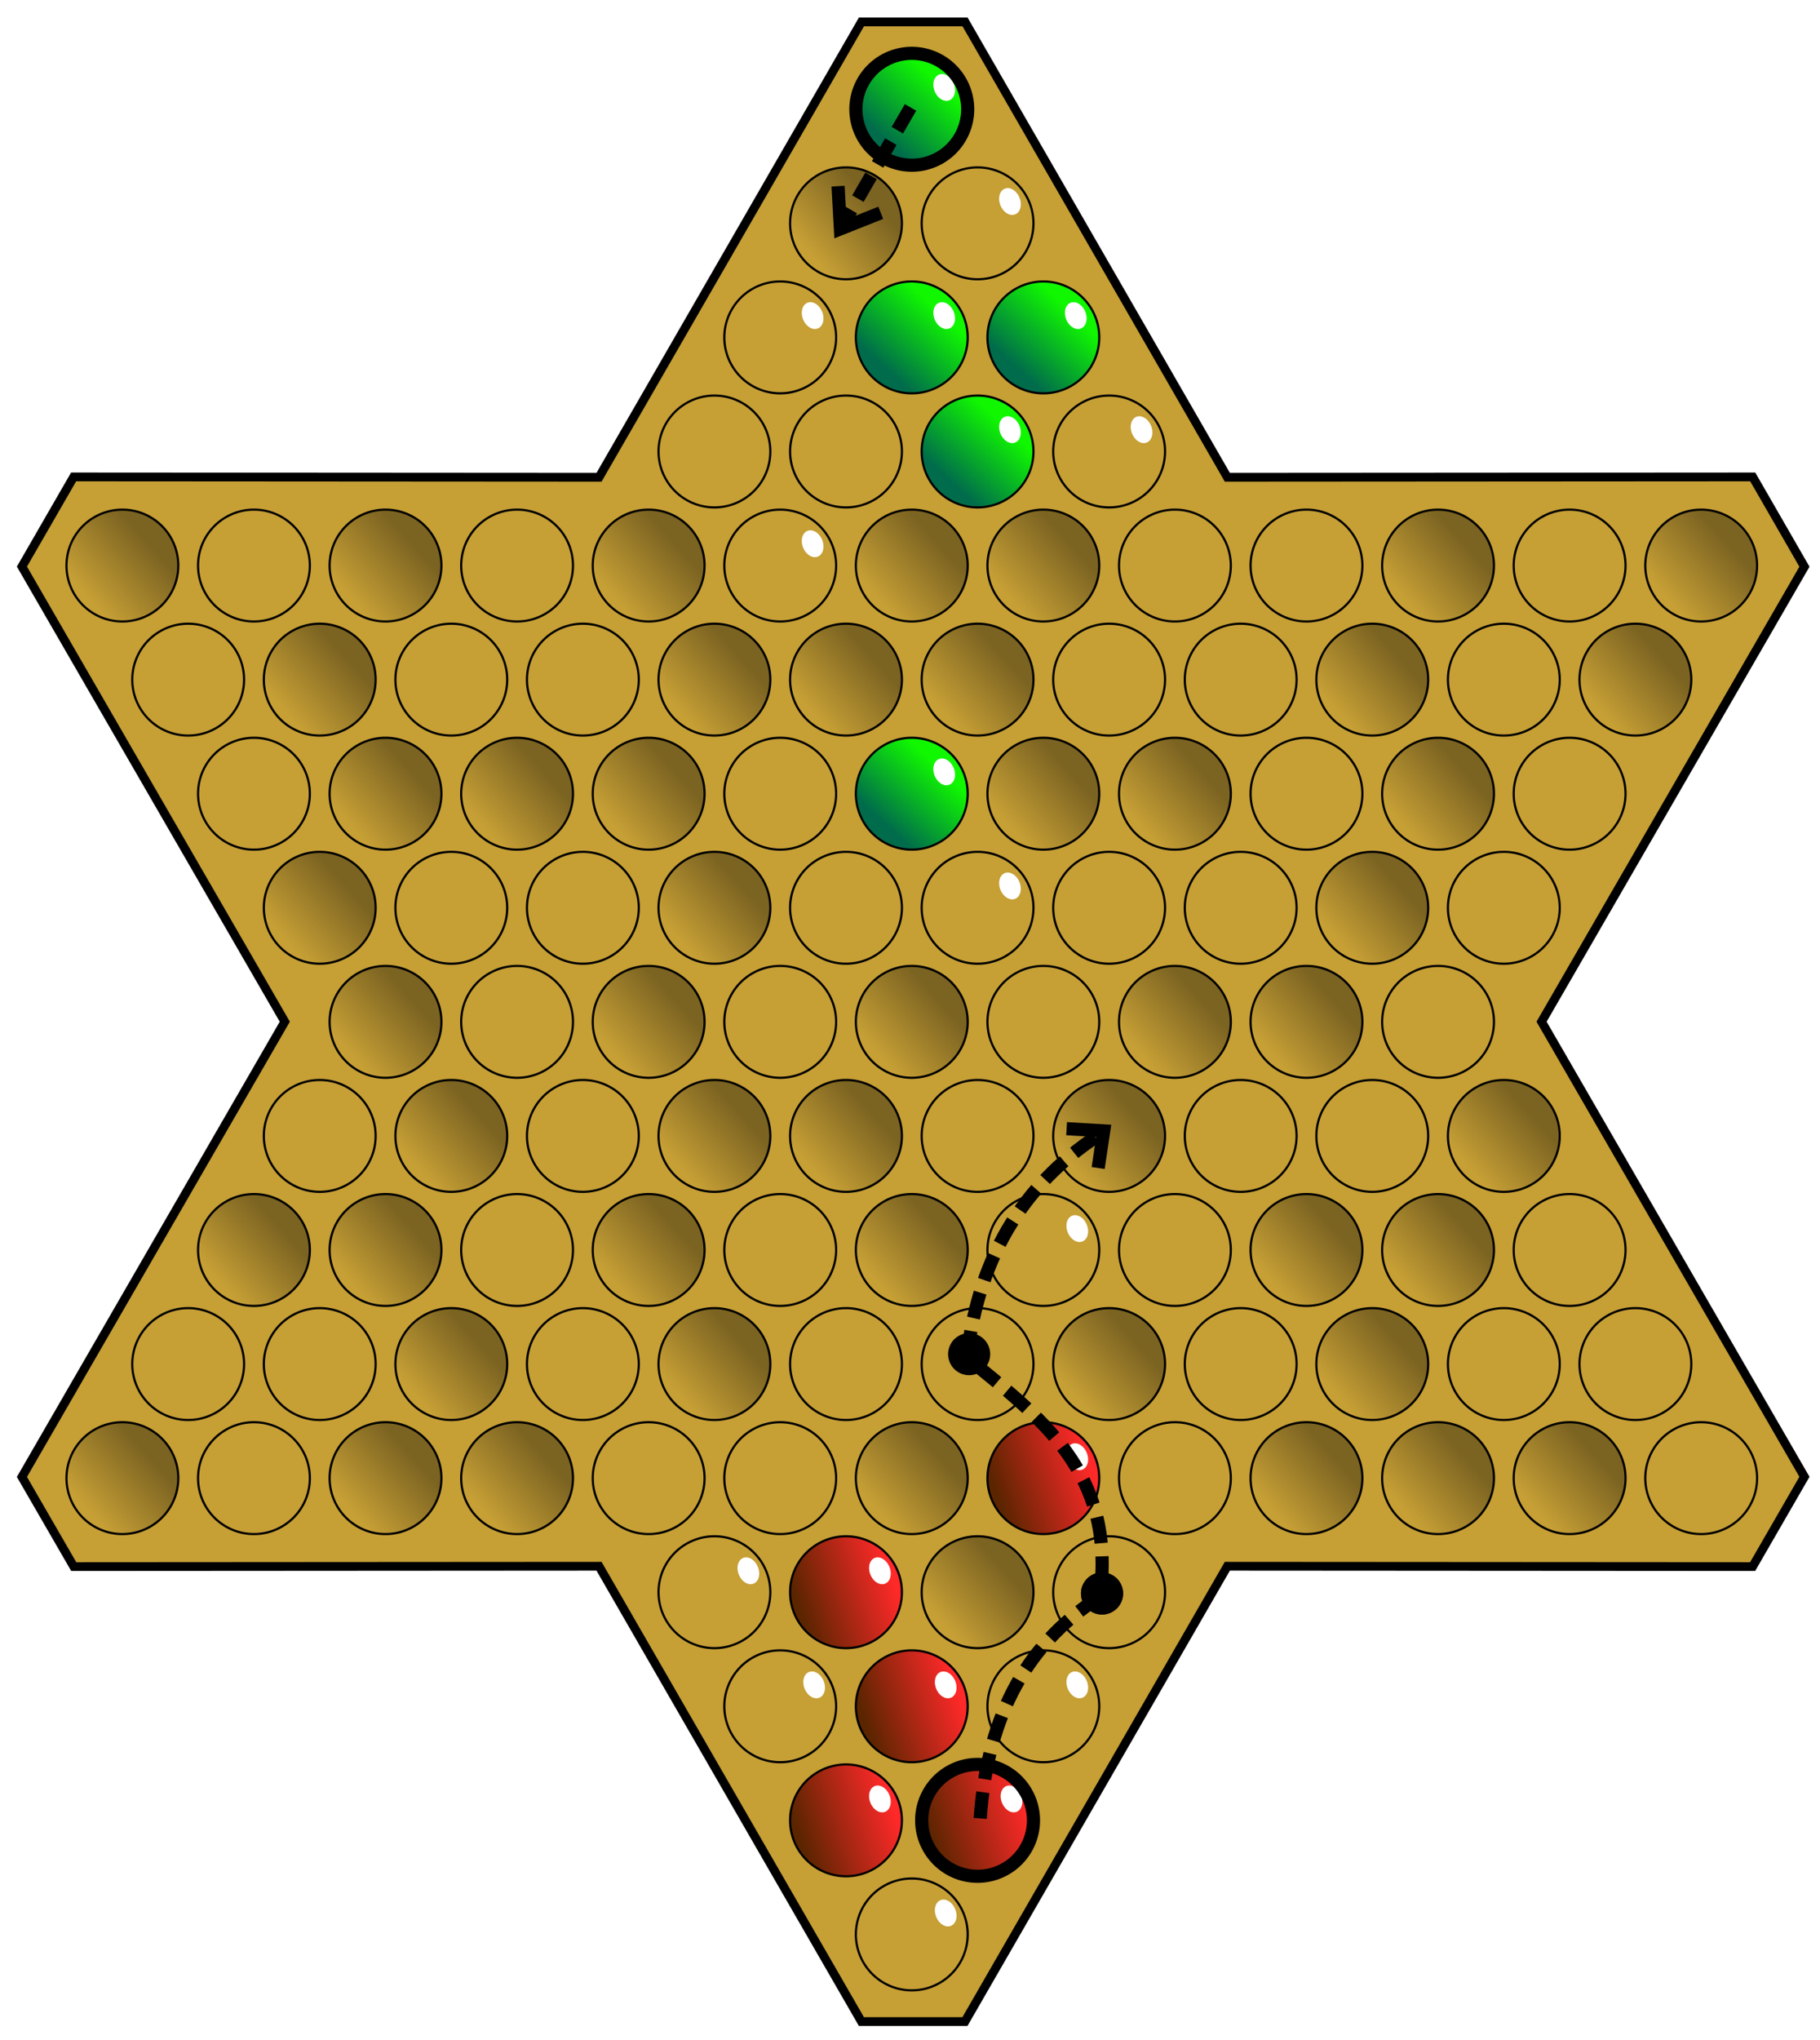 <?xml version="1.0" encoding="UTF-8" standalone="no"?>
<!-- Created with Inkscape (http://www.inkscape.org/) -->
<svg
   xmlns:dc="http://purl.org/dc/elements/1.1/"
   xmlns:cc="http://creativecommons.org/ns#"
   xmlns:rdf="http://www.w3.org/1999/02/22-rdf-syntax-ns#"
   xmlns:svg="http://www.w3.org/2000/svg"
   xmlns="http://www.w3.org/2000/svg"
   xmlns:xlink="http://www.w3.org/1999/xlink"
   xmlns:sodipodi="http://sodipodi.sourceforge.net/DTD/sodipodi-0.dtd"
   xmlns:inkscape="http://www.inkscape.org/namespaces/inkscape"
   width="415"
   height="465"
   id="svg3634"
   sodipodi:version="0.32"
   inkscape:version="0.46"
   sodipodi:docname="kiinanshakki.svg"
   inkscape:output_extension="org.inkscape.output.svg.inkscape"
   version="1.0">
  <defs
     id="defs3636">
    <linearGradient
       id="linearGradient5005">
      <stop
         style="stop-color:#000000;stop-opacity:0.381;"
         offset="0"
         id="stop5007" />
      <stop
         style="stop-color:#000000;stop-opacity:0;"
         offset="1"
         id="stop5009" />
    </linearGradient>
    <linearGradient
       id="linearGradient4760">
      <stop
         style="stop-color:#5b2500;stop-opacity:1;"
         offset="0"
         id="stop4762" />
      <stop
         style="stop-color:#ff2929;stop-opacity:1;"
         offset="1"
         id="stop4764" />
    </linearGradient>
    <linearGradient
       id="linearGradient4708">
      <stop
         style="stop-color:#006c4b;stop-opacity:1;"
         offset="0"
         id="stop4710" />
      <stop
         style="stop-color:#10f700;stop-opacity:1;"
         offset="1"
         id="stop4712" />
    </linearGradient>
    <linearGradient
       inkscape:collect="always"
       xlink:href="#linearGradient5005"
       id="linearGradient5011"
       x1="144.013"
       y1="358.967"
       x2="358.287"
       y2="263.002"
       gradientUnits="userSpaceOnUse" />
    <filter
       inkscape:collect="always"
       id="filter4695"
       x="-0.242"
       width="1.485"
       y="-0.265"
       height="1.53">
      <feGaussianBlur
         inkscape:collect="always"
         stdDeviation="0.458"
         id="feGaussianBlur4697" />
    </filter>
    <filter
       inkscape:collect="always"
       id="filter4881"
       x="-0.248"
       width="1.496"
       y="-0.271"
       height="1.542">
      <feGaussianBlur
         inkscape:collect="always"
         stdDeviation="0.469"
         id="feGaussianBlur4883" />
    </filter>
    <linearGradient
       inkscape:collect="always"
       xlink:href="#linearGradient5005"
       id="linearGradient4955"
       gradientUnits="userSpaceOnUse"
       x1="227.427"
       y1="121.745"
       x2="215.063"
       y2="132.747" />
    <linearGradient
       inkscape:collect="always"
       xlink:href="#linearGradient4760"
       id="linearGradient4957"
       gradientUnits="userSpaceOnUse"
       x1="213.277"
       y1="130.198"
       x2="232.122"
       y2="123.896" />
    <linearGradient
       inkscape:collect="always"
       xlink:href="#linearGradient4708"
       id="linearGradient4959"
       gradientUnits="userSpaceOnUse"
       x1="217.91"
       y1="133.931"
       x2="228.59"
       y2="122.46" />
  </defs>
  <sodipodi:namedview
     id="base"
     pagecolor="#ffffff"
     bordercolor="#666666"
     borderopacity="1.0"
     gridtolerance="10000"
     guidetolerance="10"
     objecttolerance="10"
     inkscape:pageopacity="0.0"
     inkscape:pageshadow="2"
     inkscape:zoom="0.7"
     inkscape:cx="76.952139"
     inkscape:cy="115.37792"
     inkscape:document-units="px"
     inkscape:current-layer="layer2"
     showgrid="false"
     showguides="true"
     inkscape:guide-bbox="true"
     inkscape:window-width="1022"
     inkscape:window-height="718"
     inkscape:window-x="0"
     inkscape:window-y="0" />
  <g
     inkscape:groupmode="layer"
     id="layer2"
     inkscape:label="v"
     style="display:inline"
     transform="translate(-18.884,-106.522)">
    <path
       style="opacity:1;fill:#c69f35;fill-opacity:1;fill-rule:evenodd;stroke:#000000;stroke-width:2;stroke-linecap:butt;stroke-linejoin:miter;stroke-miterlimit:4;stroke-dasharray:none;stroke-dashoffset:0;stroke-opacity:1"
       d="M 215.309,111.522 L 155.474,215.304 L 35.672,215.225 L 23.884,235.664 L 83.824,339.393 L 23.884,443.148 L 35.698,463.588 L 155.474,463.509 L 215.309,567.29 L 238.91,567.29 L 298.745,463.509 L 418.521,463.588 L 430.335,443.122 L 370.394,339.393 L 430.335,235.691 L 418.547,215.225 L 298.745,215.304 L 238.937,111.522 L 215.309,111.522 z"
       id="path3695" />
    <g
       id="g4699"
       transform="translate(4,4)">
      <path
         sodipodi:type="arc"
         style="fill:url(#linearGradient4959);fill-opacity:1;fill-rule:evenodd;stroke:#000000;stroke-width:0.441;stroke-linecap:butt;stroke-linejoin:miter;stroke-miterlimit:4;stroke-dasharray:none;stroke-dashoffset:0;stroke-opacity:1"
         id="path4569"
         sodipodi:cx="222.85715"
         sodipodi:cy="127.36218"
         sodipodi:rx="11.25"
         sodipodi:ry="11.25"
         d="M 234.107,127.362 A 11.25,11.25 0 1 1 211.607,127.362 A 11.25,11.25 0 1 1 234.107,127.362 z"
         transform="matrix(1.133,0,0,1.133,-29.706,-16.874)" />
      <path
         transform="matrix(1.008,-0.411,0.555,1.362,-63.128,52.469)"
         d="M 227.411,119.36 A 2.147,2.147 0 1 1 223.117,119.36 A 2.147,2.147 0 1 1 227.411,119.36 z"
         sodipodi:ry="2.1465743"
         sodipodi:rx="2.1465743"
         sodipodi:cy="119.36004"
         sodipodi:cx="225.26402"
         id="path4748"
         style="opacity:1;fill:#ffffff;fill-opacity:1;fill-rule:evenodd;stroke:none;stroke-width:0.5;stroke-linecap:butt;stroke-linejoin:miter;stroke-miterlimit:4;stroke-dasharray:none;stroke-dashoffset:0;stroke-opacity:1;filter:url(#filter4695)"
         sodipodi:type="arc" />
    </g>
    <g
       id="g4885"
       transform="translate(4,4)">
      <path
         sodipodi:type="arc"
         style="fill:url(#linearGradient4957);fill-opacity:1;fill-rule:evenodd;stroke:#000000;stroke-width:0.441;stroke-linecap:butt;stroke-linejoin:miter;stroke-miterlimit:4;stroke-dasharray:none;stroke-dashoffset:0;stroke-opacity:1"
         id="path4501"
         sodipodi:cx="222.85715"
         sodipodi:cy="127.36218"
         sodipodi:rx="11.25"
         sodipodi:ry="11.25"
         d="M 234.107,127.362 A 11.25,11.25 0 1 1 211.607,127.362 A 11.25,11.25 0 1 1 234.107,127.362 z"
         transform="matrix(1.133,0,0,1.133,-14.706,373.126)" />
      <path
         sodipodi:type="arc"
         style="opacity:1;fill:#ffffff;fill-opacity:1;fill-rule:evenodd;stroke:none;stroke-width:0.5;stroke-linecap:butt;stroke-linejoin:miter;stroke-miterlimit:4;stroke-dasharray:none;stroke-dashoffset:0;stroke-opacity:1;filter:url(#filter4881)"
         id="path4898"
         sodipodi:cx="225.26402"
         sodipodi:cy="119.36004"
         sodipodi:rx="2.1465743"
         sodipodi:ry="2.1465743"
         d="M 227.411,119.36 A 2.147,2.147 0 1 1 223.117,119.36 A 2.147,2.147 0 1 1 227.411,119.36 z"
         transform="matrix(1.008,-0.411,0.555,1.362,-47.784,442.56)" />
    </g>
    <use
       x="0"
       y="0"
       xlink:href="#g4699"
       id="use4703"
       transform="translate(15,26)"
       width="415"
       height="465" />
    <use
       x="0"
       y="0"
       xlink:href="#g4699"
       id="use4705"
       transform="translate(30,52)"
       width="415"
       height="465" />
    <use
       x="0"
       y="0"
       xlink:href="#g4699"
       id="use4707"
       transform="translate(45,78)"
       width="415"
       height="465" />
    <use
       x="0"
       y="0"
       xlink:href="#g4699"
       id="use4709"
       transform="translate(0,52)"
       width="415"
       height="465" />
    <use
       height="465"
       width="415"
       transform="translate(-30,52)"
       id="use4711"
       xlink:href="#g4699"
       y="0"
       x="0" />
    <use
       height="465"
       width="415"
       transform="translate(15,78)"
       id="use4713"
       xlink:href="#g4699"
       y="0"
       x="0" />
    <use
       x="0"
       y="0"
       xlink:href="#g4699"
       id="use4715"
       transform="translate(-30,104)"
       width="415"
       height="465" />
    <use
       height="465"
       width="415"
       transform="translate(0,156)"
       id="use4717"
       xlink:href="#g4699"
       y="0"
       x="0" />
    <use
       x="0"
       y="0"
       xlink:href="#g4699"
       id="use4719"
       transform="translate(15,182)"
       width="415"
       height="465" />
    <use
       x="0"
       y="0"
       xlink:href="#g4885"
       id="use4889"
       transform="translate(15,-26)"
       width="415"
       height="465" />
    <use
       height="465"
       width="415"
       transform="translate(15,-78)"
       id="use4891"
       xlink:href="#g4885"
       y="0"
       x="0" />
    <use
       x="0"
       y="0"
       xlink:href="#g4885"
       id="use4893"
       transform="translate(15,-130)"
       width="415"
       height="465" />
    <use
       height="465"
       width="415"
       transform="translate(-15,-26)"
       id="use4895"
       xlink:href="#g4885"
       y="0"
       x="0" />
    <use
       x="0"
       y="0"
       xlink:href="#g4885"
       id="use4897"
       transform="translate(-45,-26)"
       width="415"
       height="465" />
    <use
       x="0"
       y="0"
       xlink:href="#g4885"
       id="use4907"
       transform="translate(-30,-52)"
       width="415"
       height="465" />
    <use
       height="465"
       width="415"
       transform="translate(-60,-52)"
       id="use4909"
       xlink:href="#g4885"
       y="0"
       x="0" />
    <use
       x="0"
       y="0"
       xlink:href="#g4885"
       id="use5042"
       transform="translate(-30,0)"
       width="415"
       height="465" />
    <use
       height="465"
       width="415"
       transform="translate(-15,26)"
       id="use5046"
       xlink:href="#g4885"
       y="0"
       x="0" />
  </g>
  <g
     inkscape:groupmode="layer"
     id="layer3"
     inkscape:label="tyhjät"
     style="display:inline"
     transform="translate(-18.884,-106.522)">
    <path
       sodipodi:type="arc"
       style="fill:url(#linearGradient4955);fill-opacity:1;fill-rule:evenodd;stroke:#000000;stroke-width:0.441;stroke-linecap:butt;stroke-linejoin:miter;stroke-miterlimit:4;stroke-dasharray:none;stroke-dashoffset:0;stroke-opacity:1"
       id="path4555"
       sodipodi:cx="222.85715"
       sodipodi:cy="127.36218"
       sodipodi:rx="11.25"
       sodipodi:ry="11.25"
       d="M 234.107,127.362 A 11.25,11.25 0 1 1 211.607,127.362 A 11.25,11.25 0 1 1 234.107,127.362 z"
       transform="matrix(1.133,0,0,1.133,-40.706,13.126)" />
    <use
       x="0"
       y="0"
       xlink:href="#path4555"
       id="use4327"
       transform="translate(60,104)"
       width="415"
       height="465" />
    <use
       x="0"
       y="0"
       xlink:href="#path4555"
       id="use4329"
       transform="translate(75,130)"
       width="415"
       height="465" />
    <use
       x="0"
       y="0"
       xlink:href="#path4555"
       id="use4331"
       transform="translate(90,156)"
       width="415"
       height="465" />
    <use
       x="0"
       y="0"
       xlink:href="#path4555"
       id="use4333"
       transform="translate(105,182)"
       width="415"
       height="465" />
    <use
       x="0"
       y="0"
       xlink:href="#path4555"
       id="use4335"
       transform="translate(120,208)"
       width="415"
       height="465" />
    <use
       x="0"
       y="0"
       xlink:href="#path4555"
       id="use4337"
       transform="translate(135,234)"
       width="415"
       height="465" />
    <use
       x="0"
       y="0"
       xlink:href="#path4555"
       id="use4339"
       transform="translate(150,260)"
       width="415"
       height="465" />
    <use
       x="0"
       y="0"
       xlink:href="#path4555"
       id="use4341"
       transform="translate(165,286)"
       width="415"
       height="465" />
    <use
       x="0"
       y="0"
       xlink:href="#path4555"
       id="use4343"
       transform="translate(-30,52)"
       width="415"
       height="465" />
    <use
       x="0"
       y="0"
       xlink:href="#path4555"
       id="use4345"
       transform="translate(-45,78)"
       width="415"
       height="465" />
    <use
       x="0"
       y="0"
       xlink:href="#path4555"
       id="use4347"
       transform="translate(-60,104)"
       width="415"
       height="465" />
    <use
       x="0"
       y="0"
       xlink:href="#path4555"
       id="use4349"
       transform="translate(-75,130)"
       width="415"
       height="465" />
    <use
       x="0"
       y="0"
       xlink:href="#path4555"
       id="use4351"
       transform="translate(-90,156)"
       width="415"
       height="465" />
    <use
       x="0"
       y="0"
       xlink:href="#path4555"
       id="use4353"
       transform="translate(-105,182)"
       width="415"
       height="465" />
    <use
       x="0"
       y="0"
       xlink:href="#path4555"
       id="use4355"
       transform="translate(-120,208)"
       width="415"
       height="465" />
    <use
       x="0"
       y="0"
       xlink:href="#path4555"
       id="use4357"
       transform="translate(-135,234)"
       width="415"
       height="465" />
    <use
       x="0"
       y="0"
       xlink:href="#path4555"
       id="use4359"
       transform="translate(-150,260)"
       width="415"
       height="465" />
    <use
       x="0"
       y="0"
       xlink:href="#path4555"
       id="use4361"
       transform="translate(-165,286)"
       width="415"
       height="465" />
    <use
       x="0"
       y="0"
       xlink:href="#path4555"
       id="use4363"
       transform="translate(0,52)"
       width="415"
       height="465" />
    <use
       x="0"
       y="0"
       xlink:href="#path4555"
       id="use4369"
       transform="translate(0,104)"
       width="415"
       height="465" />
    <use
       x="0"
       y="0"
       xlink:href="#path4555"
       id="use4371"
       transform="translate(0,156)"
       width="415"
       height="465" />
    <use
       x="0"
       y="0"
       xlink:href="#path4555"
       id="use4373"
       transform="translate(0,208)"
       width="415"
       height="465" />
    <use
       x="0"
       y="0"
       xlink:href="#path4555"
       id="use4375"
       transform="translate(0,260)"
       width="415"
       height="465" />
    <use
       x="0"
       y="0"
       xlink:href="#path4555"
       id="use4377"
       transform="translate(15,78)"
       width="415"
       height="465" />
    <use
       x="0"
       y="0"
       xlink:href="#path4555"
       id="use4379"
       transform="translate(75,78)"
       width="415"
       height="465" />
    <use
       x="0"
       y="0"
       xlink:href="#path4555"
       id="use4381"
       transform="translate(30,104)"
       width="415"
       height="465" />
    <use
       x="0"
       y="0"
       xlink:href="#path4555"
       id="use4383"
       transform="translate(-135,286)"
       width="415"
       height="465" />
    <use
       x="0"
       y="0"
       xlink:href="#path4555"
       id="use4385"
       transform="translate(-105,286)"
       width="415"
       height="465" />
    <use
       x="0"
       y="0"
       xlink:href="#path4555"
       id="use4387"
       transform="translate(-45,286)"
       width="415"
       height="465" />
    <use
       x="0"
       y="0"
       xlink:href="#path4555"
       id="use4389"
       transform="translate(-75,286)"
       width="415"
       height="465" />
    <use
       x="0"
       y="0"
       xlink:href="#path4555"
       id="use4391"
       transform="translate(-15,286)"
       width="415"
       height="465" />
    <use
       x="0"
       y="0"
       xlink:href="#path4555"
       id="use4393"
       transform="translate(15,286)"
       width="415"
       height="465" />
    <use
       x="0"
       y="0"
       xlink:href="#path4555"
       id="use4397"
       transform="translate(75,286)"
       width="415"
       height="465" />
    <use
       x="0"
       y="0"
       xlink:href="#path4555"
       id="use4399"
       transform="translate(105,286)"
       width="415"
       height="465" />
    <use
       height="465"
       width="415"
       transform="translate(-75,182)"
       id="use4401"
       xlink:href="#path4555"
       y="0"
       x="0" />
    <use
       x="0"
       y="0"
       xlink:href="#path4555"
       id="use4403"
       transform="translate(-45,182)"
       width="415"
       height="465" />
    <use
       height="465"
       width="415"
       transform="translate(-15,182)"
       id="use4405"
       xlink:href="#path4555"
       y="0"
       x="0" />
    <use
       x="0"
       y="0"
       xlink:href="#path4555"
       id="use4407"
       transform="translate(15,182)"
       width="415"
       height="465" />
    <use
       height="465"
       width="415"
       transform="translate(45,182)"
       id="use4409"
       xlink:href="#path4555"
       y="0"
       x="0" />
    <use
       x="0"
       y="0"
       xlink:href="#path4555"
       id="use4411"
       transform="translate(75,182)"
       width="415"
       height="465" />
    <use
       height="465"
       width="415"
       transform="translate(135,182)"
       id="use4413"
       xlink:href="#path4555"
       y="0"
       x="0" />
    <use
       height="465"
       width="415"
       transform="translate(45,78)"
       id="use4419"
       xlink:href="#path4555"
       y="0"
       x="0" />
    <use
       height="465"
       width="415"
       transform="translate(-120,260)"
       id="use4421"
       xlink:href="#path4555"
       y="0"
       x="0" />
    <use
       x="0"
       y="0"
       xlink:href="#path4555"
       id="use4423"
       transform="translate(-90,260)"
       width="415"
       height="465" />
    <use
       height="465"
       width="415"
       transform="translate(-60,260)"
       id="use4425"
       xlink:href="#path4555"
       y="0"
       x="0" />
    <use
       x="0"
       y="0"
       xlink:href="#path4555"
       id="use4427"
       transform="translate(-30,260)"
       width="415"
       height="465" />
    <use
       height="465"
       width="415"
       transform="translate(30,260)"
       id="use4429"
       xlink:href="#path4555"
       y="0"
       x="0" />
    <use
       x="0"
       y="0"
       xlink:href="#path4555"
       id="use4431"
       transform="translate(60,260)"
       width="415"
       height="465" />
    <use
       height="465"
       width="415"
       transform="translate(90,260)"
       id="use4433"
       xlink:href="#path4555"
       y="0"
       x="0" />
    <use
       x="0"
       y="0"
       xlink:href="#path4555"
       id="use4435"
       transform="translate(120,260)"
       width="415"
       height="465" />
    <use
       height="465"
       width="415"
       transform="translate(180,260)"
       id="use4437"
       xlink:href="#path4555"
       y="0"
       x="0" />
    <use
       height="465"
       width="415"
       transform="translate(135,286)"
       id="use4439"
       xlink:href="#path4555"
       y="0"
       x="0" />
    <use
       height="465"
       width="415"
       transform="translate(195,286)"
       id="use4443"
       xlink:href="#path4555"
       y="0"
       x="0" />
    <use
       height="465"
       width="415"
       transform="translate(-105,234)"
       id="use4445"
       xlink:href="#path4555"
       y="0"
       x="0" />
    <use
       x="0"
       y="0"
       xlink:href="#path4555"
       id="use4447"
       transform="translate(-75,234)"
       width="415"
       height="465" />
    <use
       height="465"
       width="415"
       transform="translate(-45,234)"
       id="use4449"
       xlink:href="#path4555"
       y="0"
       x="0" />
    <use
       x="0"
       y="0"
       xlink:href="#path4555"
       id="use4451"
       transform="translate(-15,234)"
       width="415"
       height="465" />
    <use
       height="465"
       width="415"
       transform="translate(15,234)"
       id="use4453"
       xlink:href="#path4555"
       y="0"
       x="0" />
    <use
       x="0"
       y="0"
       xlink:href="#path4555"
       id="use4455"
       transform="translate(75,234)"
       width="415"
       height="465" />
    <use
       height="465"
       width="415"
       transform="translate(105,234)"
       id="use4457"
       xlink:href="#path4555"
       y="0"
       x="0" />
    <use
       x="0"
       y="0"
       xlink:href="#path4555"
       id="use4459"
       transform="translate(165,234)"
       width="415"
       height="465" />
    <use
       height="465"
       width="415"
       transform="translate(-90,208)"
       id="use4461"
       xlink:href="#path4555"
       y="0"
       x="0" />
    <use
       x="0"
       y="0"
       xlink:href="#path4555"
       id="use4463"
       transform="translate(-60,208)"
       width="415"
       height="465" />
    <use
       height="465"
       width="415"
       transform="translate(-30,208)"
       id="use4465"
       xlink:href="#path4555"
       y="0"
       x="0" />
    <use
       x="0"
       y="0"
       xlink:href="#path4555"
       id="use4467"
       transform="translate(30,208)"
       width="415"
       height="465" />
    <use
       height="465"
       width="415"
       transform="translate(60,208)"
       id="use4469"
       xlink:href="#path4555"
       y="0"
       x="0" />
    <use
       x="0"
       y="0"
       xlink:href="#path4555"
       id="use4471"
       transform="translate(90,208)"
       width="415"
       height="465" />
    <use
       height="465"
       width="415"
       transform="translate(150,208)"
       id="use4473"
       xlink:href="#path4555"
       y="0"
       x="0" />
    <use
       height="465"
       width="415"
       transform="translate(-60,156)"
       id="use4475"
       xlink:href="#path4555"
       y="0"
       x="0" />
    <use
       x="0"
       y="0"
       xlink:href="#path4555"
       id="use4477"
       transform="translate(-30,156)"
       width="415"
       height="465" />
    <use
       height="465"
       width="415"
       transform="translate(60,156)"
       id="use4479"
       xlink:href="#path4555"
       y="0"
       x="0" />
    <use
       x="0"
       y="0"
       xlink:href="#path4555"
       id="use4481"
       transform="translate(120,156)"
       width="415"
       height="465" />
    <use
       height="465"
       width="415"
       transform="translate(150,156)"
       id="use4483"
       xlink:href="#path4555"
       y="0"
       x="0" />
    <use
       height="465"
       width="415"
       transform="translate(-45,130)"
       id="use4485"
       xlink:href="#path4555"
       y="0"
       x="0" />
    <use
       x="0"
       y="0"
       xlink:href="#path4555"
       id="use4487"
       transform="translate(-15,130)"
       width="415"
       height="465" />
    <use
       height="465"
       width="415"
       transform="translate(45,130)"
       id="use4489"
       xlink:href="#path4555"
       y="0"
       x="0" />
    <use
       x="0"
       y="0"
       xlink:href="#path4555"
       id="use4491"
       transform="translate(105,130)"
       width="415"
       height="465" />
    <use
       height="465"
       width="415"
       transform="translate(135,130)"
       id="use4493"
       xlink:href="#path4555"
       y="0"
       x="0" />
    <use
       x="0"
       y="0"
       xlink:href="#path4555"
       id="use4495"
       transform="translate(165,130)"
       width="415"
       height="465" />
    <use
       height="465"
       width="415"
       transform="translate(-30,104)"
       id="use4497"
       xlink:href="#path4555"
       y="0"
       x="0" />
    <use
       height="465"
       width="415"
       transform="translate(90,104)"
       id="use4499"
       xlink:href="#path4555"
       y="0"
       x="0" />
    <use
       x="0"
       y="0"
       xlink:href="#path4555"
       id="use4501"
       transform="translate(120,104)"
       width="415"
       height="465" />
    <use
       height="465"
       width="415"
       transform="translate(150,104)"
       id="use4503"
       xlink:href="#path4555"
       y="0"
       x="0" />
    <use
       x="0"
       y="0"
       xlink:href="#path4555"
       id="use4505"
       transform="translate(180,104)"
       width="415"
       height="465" />
    <use
       height="465"
       width="415"
       transform="translate(105,78)"
       id="use4507"
       xlink:href="#path4555"
       y="0"
       x="0" />
    <use
       x="0"
       y="0"
       xlink:href="#path4555"
       id="use4509"
       transform="translate(135,78)"
       width="415"
       height="465" />
    <use
       height="465"
       width="415"
       transform="translate(165,78)"
       id="use4511"
       xlink:href="#path4555"
       y="0"
       x="0" />
    <use
       x="0"
       y="0"
       xlink:href="#path4555"
       id="use4513"
       transform="translate(195,78)"
       width="415"
       height="465" />
    <use
       height="465"
       width="415"
       transform="translate(-75,78)"
       id="use4515"
       xlink:href="#path4555"
       y="0"
       x="0" />
    <use
       x="0"
       y="0"
       xlink:href="#path4555"
       id="use4517"
       transform="translate(-105,78)"
       width="415"
       height="465" />
    <use
       height="465"
       width="415"
       transform="translate(-135,78)"
       id="use4519"
       xlink:href="#path4555"
       y="0"
       x="0" />
    <use
       x="0"
       y="0"
       xlink:href="#path4555"
       id="use4521"
       transform="translate(-165,78)"
       width="415"
       height="465" />
    <use
       height="465"
       width="415"
       transform="translate(-90,104)"
       id="use4523"
       xlink:href="#path4555"
       y="0"
       x="0" />
    <use
       x="0"
       y="0"
       xlink:href="#path4555"
       id="use4525"
       transform="translate(-120,104)"
       width="415"
       height="465" />
    <use
       height="465"
       width="415"
       transform="translate(-150,104)"
       id="use4527"
       xlink:href="#path4555"
       y="0"
       x="0" />
    <use
       height="465"
       width="415"
       transform="translate(-105,130)"
       id="use4529"
       xlink:href="#path4555"
       y="0"
       x="0" />
    <use
       x="0"
       y="0"
       xlink:href="#path4555"
       id="use4531"
       transform="translate(-135,130)"
       width="415"
       height="465" />
    <use
       height="465"
       width="415"
       transform="translate(-120,156)"
       id="use4533"
       xlink:href="#path4555"
       y="0"
       x="0" />
    <use
       height="465"
       width="415"
       transform="translate(60,312)"
       id="use4535"
       xlink:href="#path4555"
       y="0"
       x="0" />
    <use
       x="0"
       y="0"
       xlink:href="#path4555"
       id="use4537"
       transform="translate(30,312)"
       width="415"
       height="465" />
  </g>
  <g
     inkscape:groupmode="layer"
     id="layer4"
     inkscape:label="kulku"
     style="display:inline"
     transform="translate(-18.884,-106.522)">
    <path
       style="opacity:1;fill:none;fill-opacity:1;fill-rule:evenodd;stroke:#000000;stroke-width:3;stroke-linecap:butt;stroke-linejoin:miter;stroke-miterlimit:4;stroke-dasharray:none;stroke-dashoffset:0;stroke-opacity:1;display:inline"
       d="M 262.094,363.776 L 270.554,364.281 L 269.291,372.741"
       id="path5015"
       sodipodi:nodetypes="ccc" />
    <path
       style="opacity:1;fill:none;fill-opacity:1;fill-rule:evenodd;stroke:#000000;stroke-width:3;stroke-linecap:butt;stroke-linejoin:miter;stroke-miterlimit:4;stroke-dasharray:6, 3;stroke-dashoffset:0;stroke-opacity:1;display:inline"
       d="M 242.396,520.981 C 243.851,499.869 251.409,482.174 269.67,470.474 C 273.513,441.945 255.758,429.441 239.366,415.925 C 242.106,392.105 253.129,375.437 270.68,364.408"
       id="path5013"
       sodipodi:nodetypes="cccc" />
    <path
       d="M 270.973,465.716 A 4.798,4.798 0 1 1 261.377,465.716 A 4.798,4.798 0 1 1 270.973,465.716 z"
       sodipodi:ry="4.7982244"
       sodipodi:rx="4.7982244"
       sodipodi:cy="465.71609"
       sodipodi:cx="266.1752"
       id="path5019"
       style="opacity:1;fill:#000000;fill-opacity:1;fill-rule:evenodd;stroke:none;stroke-width:3;stroke-linecap:butt;stroke-linejoin:miter;stroke-miterlimit:4;stroke-dasharray:6, 3;stroke-dashoffset:0;stroke-opacity:1;display:inline"
       sodipodi:type="arc"
       transform="translate(4,4)" />
    <path
       sodipodi:type="arc"
       style="opacity:1;fill:#000000;fill-opacity:1;fill-rule:evenodd;stroke:none;stroke-width:3;stroke-linecap:butt;stroke-linejoin:miter;stroke-miterlimit:4;stroke-dasharray:6, 3;stroke-dashoffset:0;stroke-opacity:1;display:inline"
       id="path5230"
       sodipodi:cx="266.1752"
       sodipodi:cy="465.71609"
       sodipodi:rx="4.7982244"
       sodipodi:ry="4.7982244"
       d="M 270.973,465.716 A 4.798,4.798 0 1 1 261.377,465.716 A 4.798,4.798 0 1 1 270.973,465.716 z"
       transform="translate(-26.305,-50.548)" />
    <path
       style="opacity:1;fill:#ababab;fill-opacity:1;fill-rule:evenodd;stroke:#000000;stroke-width:3;stroke-linecap:butt;stroke-linejoin:miter;stroke-miterlimit:4;stroke-dasharray:6, 3;stroke-dashoffset:0;stroke-opacity:1;display:inline"
       d="M 226.5,131.005 L 210.429,158.862"
       id="path3593"
       sodipodi:nodetypes="cc" />
    <path
       style="opacity:1;fill:none;fill-opacity:1;fill-rule:evenodd;stroke:#000000;stroke-width:3;stroke-linecap:butt;stroke-linejoin:miter;stroke-miterlimit:4;stroke-dasharray:none;stroke-dashoffset:0;stroke-opacity:1;display:inline"
       d="M 209.982,148.951 L 210.518,158.684 L 219.714,155.023"
       id="path3596"
       sodipodi:nodetypes="ccc" />
    <path
       sodipodi:type="arc"
       style="opacity:1;fill:#000000;fill-opacity:1;fill-rule:evenodd;stroke:none;stroke-width:3;stroke-linecap:butt;stroke-linejoin:miter;stroke-miterlimit:4;stroke-dasharray:6, 3;stroke-dashoffset:0;stroke-opacity:1;display:inline"
       id="path5017"
       sodipodi:cx="266.1752"
       sodipodi:cy="465.71609"
       sodipodi:rx="4.7982244"
       sodipodi:ry="4.7982244"
       d="M 270.973,465.716 A 4.798,4.798 0 1 1 261.377,465.716 A 4.798,4.798 0 1 1 270.973,465.716 z"
       transform="translate(4,4)" />
    <path
       sodipodi:type="arc"
       style="fill:none;fill-opacity:1;fill-rule:evenodd;stroke:#000000;stroke-width:2.647;stroke-linecap:butt;stroke-linejoin:miter;stroke-miterlimit:4;stroke-dasharray:none;stroke-dashoffset:0;stroke-opacity:1"
       id="path4921"
       sodipodi:cx="222.85715"
       sodipodi:cy="127.36218"
       sodipodi:rx="11.25"
       sodipodi:ry="11.25"
       d="M 234.107,127.362 A 11.25,11.25 0 1 1 211.607,127.362 A 11.25,11.25 0 1 1 234.107,127.362 z"
       transform="matrix(1.133,0,0,1.133,-10.706,377.126)" />
    <path
       transform="matrix(1.133,0,0,1.133,-25.706,-12.874)"
       d="M 234.107,127.362 A 11.25,11.25 0 1 1 211.607,127.362 A 11.25,11.25 0 1 1 234.107,127.362 z"
       sodipodi:ry="11.25"
       sodipodi:rx="11.25"
       sodipodi:cy="127.36218"
       sodipodi:cx="222.85715"
       id="path4935"
       style="fill:none;fill-opacity:1;fill-rule:evenodd;stroke:#000000;stroke-width:2.647;stroke-linecap:butt;stroke-linejoin:miter;stroke-miterlimit:4;stroke-dasharray:none;stroke-dashoffset:0;stroke-opacity:1"
       sodipodi:type="arc" />
  </g>
</svg>
